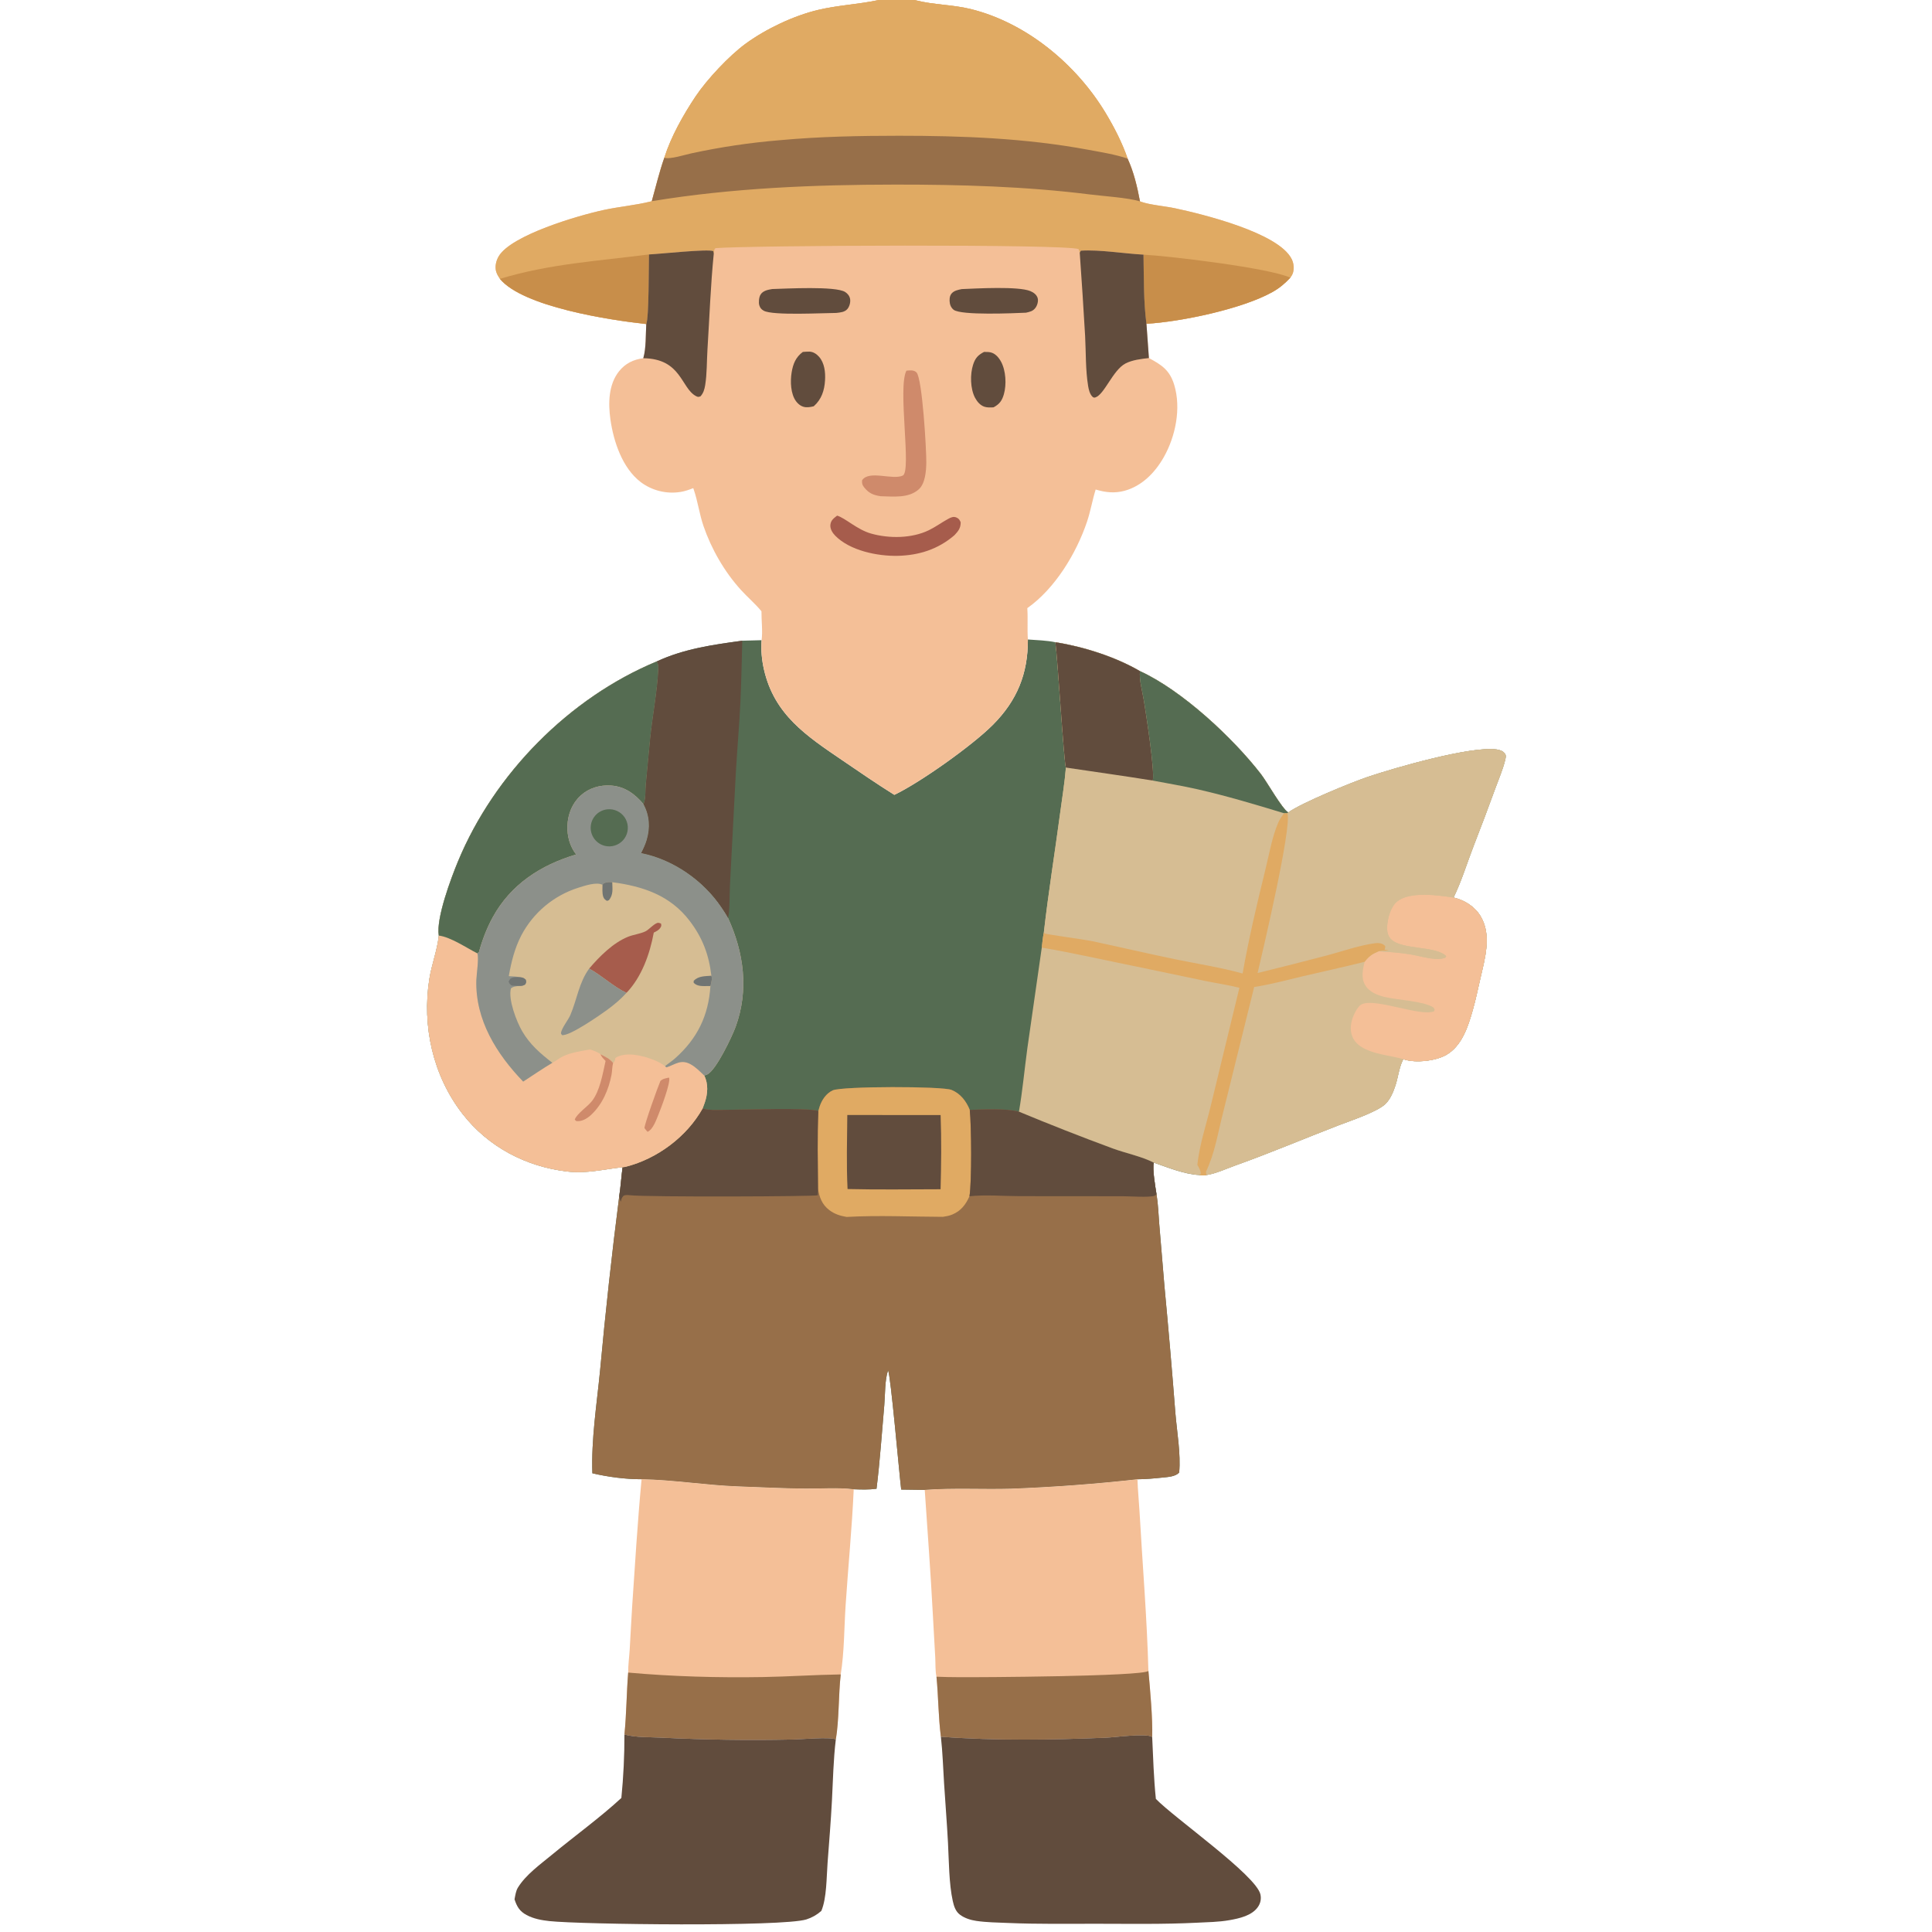 <svg version="1.1" xmlns="http://www.w3.org/2000/svg" style="display: block;" viewBox="0 0 2048 2048" width="800" height="800" preserveAspectRatio="none">
<path transform="translate(0,0)" fill="rgb(85,108,82)" d="M 1089.59 677.892 C 1099.26 678.597 1109.25 678.839 1118.76 680.786 C 1148.45 685.48 1182.37 696.244 1208.36 711.399 C 1252.94 731.762 1306.8 782.054 1336.45 820.317 C 1343.43 829.321 1358.65 856.936 1365.61 861.239 C 1379.45 851.162 1432.45 829.459 1449.9 823.545 C 1478.46 813.864 1559.7 790.536 1586.51 794.452 C 1589.98 794.959 1593.27 796.034 1595.4 799.01 C 1596.8 800.97 1595.97 803.899 1595.43 806.094 C 1592.98 816.029 1588.64 825.991 1585.13 835.613 C 1577.76 855.878 1570.16 876.055 1562.32 896.14 C 1555.2 914.498 1549.45 933.706 1540.84 951.434 C 1552.61 954.244 1563.36 960.932 1569.63 971.511 C 1581.6 991.688 1573.86 1016.76 1569.08 1037.84 C 1566.59 1048.79 1564.25 1059.86 1561.2 1070.67 C 1556.3 1088.06 1549.8 1108.5 1533.21 1118.18 C 1522.29 1124.56 1501.13 1127.02 1488.83 1123.18 C 1488.4 1123.05 1487.99 1122.88 1487.57 1122.73 C 1487.28 1123.33 1486.98 1123.93 1486.69 1124.54 C 1483.03 1132.33 1481.98 1142.1 1479.3 1150.38 C 1477.04 1157.36 1473.76 1165.42 1468.34 1170.49 C 1459.43 1178.82 1431.55 1188.04 1419.43 1192.7 C 1382.76 1206.8 1346.6 1222.22 1309.6 1235.41 C 1299.93 1238.86 1288.99 1244.04 1278.91 1245.6 C 1275.94 1246.23 1274.11 1246.05 1271.18 1245.57 C 1255.23 1244.71 1238.12 1237.63 1223.03 1232.42 C 1221.5 1240.01 1224.7 1257.95 1225.95 1265.9 C 1227.71 1276.45 1228 1287.26 1228.88 1297.9 L 1234.35 1363.25 C 1238.59 1408 1242.45 1452.79 1245.92 1497.6 C 1247.55 1517.45 1251.81 1541.26 1249.98 1560.84 C 1246.32 1565.36 1237.54 1565.74 1232.06 1566.31 C 1223.33 1567.23 1214.54 1568.04 1205.76 1568.08 C 1161.2 1573.06 1116.47 1576.4 1071.67 1578.09 C 1041.41 1578.93 1010.4 1577.07 980.262 1579.35 L 955.313 1578.99 C 953.174 1561.69 944.169 1457.33 941.359 1452.63 C 937.841 1462.93 938.344 1478.52 937.373 1489.58 C 934.785 1519.05 932.795 1548.79 929.142 1578.14 C 921.171 1579.23 912.997 1578.98 904.982 1578.68 C 888.544 1576.65 870.422 1578.09 853.805 1577.95 C 829.794 1577.73 805.728 1576.52 781.732 1575.61 C 747.903 1574.33 713.628 1568.64 680.098 1568.04 C 663.114 1568.09 644.459 1565.61 627.95 1561.73 C 626.692 1525.71 632.543 1488.98 636.078 1453.13 C 641.76 1391.2 648.555 1329.37 656.458 1267.68 C 658.01 1257.61 658.584 1247.39 659.974 1237.28 C 639.923 1239.48 621.892 1244.26 601.373 1241.86 C 557.571 1236.73 517.538 1215.8 490.292 1180.72 C 459.014 1140.45 447.127 1087.67 455.167 1037.55 C 457.573 1022.55 463.21 1008.09 465.011 993.054 C 465.063 992.619 465.104 992.183 465.15 991.748 C 462.144 973.416 478.17 930.781 485.557 912.965 C 523.991 820.271 603.416 739.661 696.165 701.16 C 724.776 687.807 755.883 683.384 786.84 679.183 L 807.32 678.624 C 806.487 688.97 807.583 699.863 809.905 709.966 C 820.882 757.731 854.966 780.126 892.744 805.827 C 911.085 818.305 929.214 830.816 948.043 842.569 C 975.497 829.441 1030.6 790.289 1052.43 768.4 C 1078.18 742.575 1089.75 714.131 1089.59 677.892 z"/>
<path transform="translate(0,0)" fill="rgb(151,111,73)" d="M 867.469 1177.67 C 867.884 1176.1 868.338 1174.54 868.831 1173 C 871.117 1165.99 875.857 1158.98 882.738 1155.82 C 892.406 1151.38 998.753 1151.31 1008.7 1155.37 C 1018.14 1159.22 1024.3 1167.32 1028 1176.53 C 1044.21 1175.95 1064.37 1174.68 1080.14 1178.38 C 1113.02 1192.06 1146.17 1205.07 1179.59 1217.4 C 1193.4 1222.47 1210.09 1225.78 1223.03 1232.42 C 1221.5 1240.01 1224.7 1257.95 1225.95 1265.9 C 1227.71 1276.45 1228 1287.26 1228.88 1297.9 L 1234.35 1363.25 C 1238.59 1408 1242.45 1452.79 1245.92 1497.6 C 1247.55 1517.45 1251.81 1541.26 1249.98 1560.84 C 1246.32 1565.36 1237.54 1565.74 1232.06 1566.31 C 1223.33 1567.23 1214.54 1568.04 1205.76 1568.08 C 1161.2 1573.06 1116.47 1576.4 1071.67 1578.09 C 1041.41 1578.93 1010.4 1577.07 980.262 1579.35 L 955.313 1578.99 C 953.174 1561.69 944.169 1457.33 941.359 1452.63 C 937.841 1462.93 938.344 1478.52 937.373 1489.58 C 934.785 1519.05 932.795 1548.79 929.142 1578.14 C 921.171 1579.23 912.997 1578.98 904.982 1578.68 C 888.544 1576.65 870.422 1578.09 853.805 1577.95 C 829.794 1577.73 805.728 1576.52 781.732 1575.61 C 747.903 1574.33 713.628 1568.64 680.098 1568.04 C 663.114 1568.09 644.459 1565.61 627.95 1561.73 C 626.692 1525.71 632.543 1488.98 636.078 1453.13 C 641.76 1391.2 648.555 1329.37 656.458 1267.68 C 658.01 1257.61 658.584 1247.39 659.974 1237.28 C 661.195 1237.18 662.294 1237.07 663.486 1236.77 C 696.829 1228.22 727.994 1205.03 744.819 1174.99 C 752.53 1177.42 763.172 1176.43 771.309 1176.42 C 788.621 1176.4 856.55 1173.9 867.469 1177.67 z"/>
<path transform="translate(0,0)" fill="rgb(224,170,99)" d="M 867.469 1177.67 C 867.884 1176.1 868.338 1174.54 868.831 1173 C 871.117 1165.99 875.857 1158.98 882.738 1155.82 C 892.406 1151.38 998.753 1151.31 1008.7 1155.37 C 1018.14 1159.22 1024.3 1167.32 1028 1176.53 C 1029.81 1193.91 1030.21 1252.59 1027.68 1268.1 C 1023.72 1276.92 1018.63 1283.68 1009.39 1287.49 C 1006.23 1288.8 1002.89 1289.39 999.521 1289.89 C 965.768 1289.79 931.107 1288.12 897.454 1290 C 890.606 1288.85 884.71 1287.01 879.102 1282.76 C 871.348 1276.87 868.456 1269.01 867.108 1259.77 C 866.937 1232.5 866.274 1204.91 867.469 1177.67 z"/>
<path transform="translate(0,0)" fill="rgb(97,76,61)" d="M 898.174 1181.94 L 997.089 1182.02 C 998.083 1208.1 997.74 1234.56 997.06 1260.65 C 964.213 1260.69 931.28 1261.22 898.444 1260.43 C 897.166 1234.41 897.943 1207.99 898.174 1181.94 z"/>
<path transform="translate(0,0)" fill="rgb(97,76,61)" d="M 744.819 1174.99 C 752.53 1177.42 763.172 1176.43 771.309 1176.42 C 788.621 1176.4 856.55 1173.9 867.469 1177.67 C 866.274 1204.91 866.937 1232.5 867.108 1259.77 L 866.898 1267.01 C 865.199 1268.38 687.224 1269.11 667.465 1266.98 C 664.966 1266.71 663.493 1266.64 661.111 1267.42 C 658.88 1269.76 658.842 1270.74 658.118 1273.81 C 656.854 1271.86 656.802 1269.94 656.458 1267.68 C 658.01 1257.61 658.584 1247.39 659.974 1237.28 C 661.195 1237.18 662.294 1237.07 663.486 1236.77 C 696.829 1228.22 727.994 1205.03 744.819 1174.99 z"/>
<path transform="translate(0,0)" fill="rgb(97,76,61)" d="M 1028 1176.53 C 1044.21 1175.95 1064.37 1174.68 1080.14 1178.38 C 1113.02 1192.06 1146.17 1205.07 1179.59 1217.4 C 1193.4 1222.47 1210.09 1225.78 1223.03 1232.42 C 1221.5 1240.01 1224.7 1257.95 1225.95 1265.9 C 1225.29 1266.45 1224.77 1267.27 1223.95 1267.55 C 1218.1 1269.58 1197.76 1268.06 1190.36 1268.06 L 1080.52 1267.97 C 1063.36 1267.94 1044.65 1266.23 1027.68 1268.1 C 1030.21 1252.59 1029.81 1193.91 1028 1176.53 z"/>
<path transform="translate(0,0)" fill="rgb(214,189,147)" d="M 1118.76 680.786 C 1148.45 685.48 1182.37 696.244 1208.36 711.399 C 1252.94 731.762 1306.8 782.054 1336.45 820.317 C 1343.43 829.321 1358.65 856.936 1365.61 861.239 C 1379.45 851.162 1432.45 829.459 1449.9 823.545 C 1478.46 813.864 1559.7 790.536 1586.51 794.452 C 1589.98 794.959 1593.27 796.034 1595.4 799.01 C 1596.8 800.97 1595.97 803.899 1595.43 806.094 C 1592.98 816.029 1588.64 825.991 1585.13 835.613 C 1577.76 855.878 1570.16 876.055 1562.32 896.14 C 1555.2 914.498 1549.45 933.706 1540.84 951.434 C 1552.61 954.244 1563.36 960.932 1569.63 971.511 C 1581.6 991.688 1573.86 1016.76 1569.08 1037.84 C 1566.59 1048.79 1564.25 1059.86 1561.2 1070.67 C 1556.3 1088.06 1549.8 1108.5 1533.21 1118.18 C 1522.29 1124.56 1501.13 1127.02 1488.83 1123.18 C 1488.4 1123.05 1487.99 1122.88 1487.57 1122.73 C 1487.28 1123.33 1486.98 1123.93 1486.69 1124.54 C 1483.03 1132.33 1481.98 1142.1 1479.3 1150.38 C 1477.04 1157.36 1473.76 1165.42 1468.34 1170.49 C 1459.43 1178.82 1431.55 1188.04 1419.43 1192.7 C 1382.76 1206.8 1346.6 1222.22 1309.6 1235.41 C 1299.93 1238.86 1288.99 1244.04 1278.91 1245.6 C 1275.94 1246.23 1274.11 1246.05 1271.18 1245.57 C 1255.23 1244.71 1238.12 1237.63 1223.03 1232.42 C 1210.09 1225.78 1193.4 1222.47 1179.59 1217.4 C 1146.17 1205.07 1113.02 1192.06 1080.14 1178.38 C 1083.96 1156.13 1086.02 1133.4 1089.06 1111.02 L 1104.32 1004.48 C 1104.93 999.066 1105.43 993.634 1106.53 988.289 C 1111.35 945.96 1118.2 903.755 1123.84 861.517 C 1125.96 845.63 1128.6 829.607 1129.91 813.644 C 1127.93 809.659 1121.1 697.312 1118.76 680.786 z"/>
<path transform="translate(0,0)" fill="rgb(214,189,147)" d="M 1118.76 680.786 C 1148.45 685.48 1182.37 696.244 1208.36 711.399 C 1252.94 731.762 1306.8 782.054 1336.45 820.317 C 1343.43 829.321 1358.65 856.936 1365.61 861.239 L 1364.79 862.078 L 1361.24 862.098 C 1358.71 865.358 1356.47 868.467 1354.85 872.3 C 1348.42 887.553 1345.49 905.008 1341.54 921.066 C 1332.52 957.744 1323.77 994.743 1317.22 1031.96 C 1293.87 1025.48 1269.67 1021.77 1245.94 1016.89 C 1216.21 1010.77 1186.67 1003.79 1156.99 997.505 C 1150 996.025 1108.99 990.431 1107.6 989.558 C 1107.13 989.264 1106.89 988.712 1106.53 988.289 C 1111.35 945.96 1118.2 903.755 1123.84 861.517 C 1125.96 845.63 1128.6 829.607 1129.91 813.644 C 1127.93 809.659 1121.1 697.312 1118.76 680.786 z"/>
<path transform="translate(0,0)" fill="rgb(97,76,61)" d="M 1118.76 680.786 C 1148.45 685.48 1182.37 696.244 1208.36 711.399 C 1207.59 721.303 1211.02 733.175 1212.65 743.136 C 1214.7 755.704 1224.35 817.724 1222 827.444 C 1191.35 822.425 1160.6 818.289 1129.91 813.644 C 1127.93 809.659 1121.1 697.312 1118.76 680.786 z"/>
<path transform="translate(0,0)" fill="rgb(85,108,82)" d="M 1208.36 711.399 C 1252.94 731.762 1306.8 782.054 1336.45 820.317 C 1343.43 829.321 1358.65 856.936 1365.61 861.239 L 1364.79 862.078 L 1361.24 862.098 C 1330.79 852.801 1300.39 843.726 1269.33 836.642 C 1253.67 833.071 1237.76 830.478 1222 827.444 C 1224.35 817.724 1214.7 755.704 1212.65 743.136 C 1211.02 733.175 1207.59 721.303 1208.36 711.399 z"/>
<path transform="translate(0,0)" fill="rgb(214,189,147)" d="M 1461.63 1008.32 C 1472.76 1009.14 1484.01 1009.83 1495.03 1011.67 C 1503.67 1013.11 1512.76 1015.94 1521.46 1016.45 C 1524.48 1016.62 1527.89 1016.59 1530.79 1015.61 C 1532.76 1014.94 1532.08 1015.43 1533.05 1013.57 C 1521.71 1002.18 1485.55 1007.26 1474.32 995.358 C 1470.95 991.786 1470.17 986.87 1470.43 982.131 C 1470.92 973.394 1474.15 961.115 1481.19 955.487 C 1494.81 944.602 1524.97 949.068 1540.84 951.434 C 1552.61 954.244 1563.36 960.932 1569.63 971.511 C 1581.6 991.688 1573.86 1016.76 1569.08 1037.84 C 1566.59 1048.79 1564.25 1059.86 1561.2 1070.67 C 1556.3 1088.06 1549.8 1108.5 1533.21 1118.18 C 1522.29 1124.56 1501.13 1127.02 1488.83 1123.18 C 1488.4 1123.05 1487.99 1122.88 1487.57 1122.73 C 1487.28 1123.33 1486.98 1123.93 1486.69 1124.54 C 1483.03 1132.33 1481.98 1142.1 1479.3 1150.38 C 1477.04 1157.36 1473.76 1165.42 1468.34 1170.49 C 1459.43 1178.82 1431.55 1188.04 1419.43 1192.7 C 1382.76 1206.8 1346.6 1222.22 1309.6 1235.41 C 1299.93 1238.86 1288.99 1244.04 1278.91 1245.6 C 1278.59 1244.56 1278.55 1243.14 1278.41 1242.05 C 1287.9 1222.05 1290.91 1201.3 1296.36 1180.15 L 1329.48 1046.26 C 1346.87 1043.64 1364.06 1038.88 1381.17 1034.85 C 1402.98 1029.71 1424.86 1025.01 1446.59 1019.55 C 1451.17 1013.52 1454.74 1011.24 1461.63 1008.32 z"/>
<path transform="translate(0,0)" fill="rgb(244,191,151)" d="M 1461.63 1008.32 C 1472.76 1009.14 1484.01 1009.83 1495.03 1011.67 C 1503.67 1013.11 1512.76 1015.94 1521.46 1016.45 C 1524.48 1016.62 1527.89 1016.59 1530.79 1015.61 C 1532.76 1014.94 1532.08 1015.43 1533.05 1013.57 C 1521.71 1002.18 1485.55 1007.26 1474.32 995.358 C 1470.95 991.786 1470.17 986.87 1470.43 982.131 C 1470.92 973.394 1474.15 961.115 1481.19 955.487 C 1494.81 944.602 1524.97 949.068 1540.84 951.434 C 1552.61 954.244 1563.36 960.932 1569.63 971.511 C 1581.6 991.688 1573.86 1016.76 1569.08 1037.84 C 1566.59 1048.79 1564.25 1059.86 1561.2 1070.67 C 1556.3 1088.06 1549.8 1108.5 1533.21 1118.18 C 1522.29 1124.56 1501.13 1127.02 1488.83 1123.18 C 1488.4 1123.05 1487.99 1122.88 1487.57 1122.73 C 1475.19 1119.17 1462.33 1118.31 1450.26 1113.39 C 1442.98 1110.43 1436.23 1105.94 1433.34 1098.3 C 1430.59 1091.02 1432.01 1082.87 1435.1 1075.93 C 1436.68 1072.39 1440.05 1065.98 1443.86 1064.4 C 1459.28 1058.03 1505.83 1077.92 1520.18 1072.04 L 1520.8 1070.03 L 1519.53 1067.98 C 1509.18 1061.12 1481.5 1060.11 1468.1 1056.91 C 1459.89 1054.95 1451.22 1051.53 1446.87 1043.8 C 1442.78 1036.54 1444.58 1027.17 1446.59 1019.55 C 1451.17 1013.52 1454.74 1011.24 1461.63 1008.32 z"/>
<path transform="translate(0,0)" fill="rgb(214,189,147)" d="M 1365.61 861.239 C 1379.45 851.162 1432.45 829.459 1449.9 823.545 C 1478.46 813.864 1559.7 790.536 1586.51 794.452 C 1589.98 794.959 1593.27 796.034 1595.4 799.01 C 1596.8 800.97 1595.97 803.899 1595.43 806.094 C 1592.98 816.029 1588.64 825.991 1585.13 835.613 C 1577.76 855.878 1570.16 876.055 1562.32 896.14 C 1555.2 914.498 1549.45 933.706 1540.84 951.434 C 1524.97 949.068 1494.81 944.602 1481.19 955.487 C 1474.15 961.115 1470.92 973.394 1470.43 982.131 C 1470.17 986.87 1470.95 991.786 1474.32 995.358 C 1485.55 1007.26 1521.71 1002.18 1533.05 1013.57 C 1532.08 1015.43 1532.76 1014.94 1530.79 1015.61 C 1527.89 1016.59 1524.48 1016.62 1521.46 1016.45 C 1512.76 1015.94 1503.67 1013.11 1495.03 1011.67 C 1484.01 1009.83 1472.76 1009.14 1461.63 1008.32 C 1465.11 1007.4 1468.73 1008.04 1472.26 1007.25 L 1467.73 1006.74 C 1468.21 1005.36 1468.39 1004.62 1468.45 1003.12 C 1467.8 1002.28 1467.82 1002.19 1466.8 1001.48 C 1464.27 999.716 1460.97 999.428 1458.02 999.812 C 1441.05 1002.02 1423.65 1008.22 1407.11 1012.67 C 1382.5 1019.12 1357.83 1025.38 1333.12 1031.45 C 1338.68 1007.65 1369.3 878.029 1364.79 862.078 L 1365.61 861.239 z"/>
<path transform="translate(0,0)" fill="rgb(224,170,99)" d="M 1361.24 862.098 L 1364.79 862.078 C 1369.3 878.029 1338.68 1007.65 1333.12 1031.45 C 1357.83 1025.38 1382.5 1019.12 1407.11 1012.67 C 1423.65 1008.22 1441.05 1002.02 1458.02 999.812 C 1460.97 999.428 1464.27 999.716 1466.8 1001.48 C 1467.82 1002.19 1467.8 1002.28 1468.45 1003.12 C 1468.39 1004.62 1468.21 1005.36 1467.73 1006.74 L 1472.26 1007.25 C 1468.73 1008.04 1465.11 1007.4 1461.63 1008.32 C 1454.74 1011.24 1451.17 1013.52 1446.59 1019.55 C 1424.86 1025.01 1402.98 1029.71 1381.17 1034.85 C 1364.06 1038.88 1346.87 1043.64 1329.48 1046.26 L 1296.36 1180.15 C 1290.91 1201.3 1287.9 1222.05 1278.41 1242.05 C 1278.55 1243.14 1278.59 1244.56 1278.91 1245.6 C 1275.94 1246.23 1274.11 1246.05 1271.18 1245.57 L 1272.84 1244.55 C 1273.03 1241.01 1270.83 1237.77 1269.23 1234.7 C 1271.57 1213.19 1278.65 1192.31 1283.67 1171.32 L 1313.82 1047.06 C 1301.75 1044.08 1289.22 1042.25 1277.03 1039.73 L 1210.31 1025.76 C 1174.95 1018.66 1139.88 1010.57 1104.32 1004.48 C 1104.93 999.066 1105.43 993.634 1106.53 988.289 C 1106.89 988.712 1107.13 989.264 1107.6 989.558 C 1108.99 990.431 1150 996.025 1156.99 997.505 C 1186.67 1003.79 1216.21 1010.77 1245.94 1016.89 C 1269.67 1021.77 1293.87 1025.48 1317.22 1031.96 C 1323.77 994.743 1332.52 957.744 1341.54 921.066 C 1345.49 905.008 1348.42 887.553 1354.85 872.3 C 1356.47 868.467 1358.71 865.358 1361.24 862.098 z"/>
<path transform="translate(0,0)" fill="rgb(214,189,147)" d="M 465.15 991.748 C 462.144 973.416 478.17 930.781 485.557 912.965 C 523.991 820.271 603.416 739.661 696.165 701.16 C 697.966 703.953 697.994 706.209 697.841 709.431 C 696.675 733.874 691.629 758.746 689.178 783.163 L 684.582 831.654 C 684.059 837.475 684.524 844.517 683.048 850.062 C 682.866 850.744 682.39 851.836 682.149 852.426 C 688.664 864.45 689.435 877.52 685.525 890.521 C 684.068 895.365 681.981 899.798 679.692 904.294 C 713.578 910.95 745.689 933.387 764.857 961.96 C 767.2 965.453 769.677 969.052 771.597 972.798 C 788.577 1009.55 793.965 1049.57 779.841 1088.35 C 776.073 1098.69 759.444 1133.82 749.906 1138.88 C 748.831 1139.45 747.681 1139.76 746.531 1140.11 C 751.024 1149.07 750.241 1159.44 747.108 1168.75 C 746.394 1170.85 745.63 1172.93 744.819 1174.99 C 727.994 1205.03 696.829 1228.22 663.486 1236.77 C 662.294 1237.07 661.195 1237.18 659.974 1237.28 C 639.923 1239.48 621.892 1244.26 601.373 1241.86 C 557.571 1236.73 517.538 1215.8 490.292 1180.72 C 459.014 1140.45 447.127 1087.67 455.167 1037.55 C 457.573 1022.55 463.21 1008.09 465.011 993.054 C 465.063 992.619 465.104 992.183 465.15 991.748 z"/>
<path transform="translate(0,0)" fill="rgb(244,191,151)" d="M 465.15 991.748 C 477.396 993.132 494.487 1004.72 506.004 1010.58 C 507.882 1015.45 505.101 1033.01 504.933 1039.01 C 503.754 1081.2 526.458 1117.33 554.591 1146.53 C 564.846 1139.88 575.016 1132.87 585.517 1126.62 C 589.323 1124.75 592.628 1121.79 596.505 1119.91 C 605.507 1115.54 615.767 1114.22 625.532 1112.48 C 629.415 1113.86 633.312 1114.91 636.528 1117.57 C 641.578 1120.14 646.238 1122.25 649.918 1126.75 C 650.161 1126.53 650.428 1126.32 650.647 1126.07 C 651.883 1124.66 652.028 1123.19 652.419 1121.42 C 659.715 1116.64 670.468 1117.4 678.659 1119.17 C 686.757 1120.92 698.756 1124.93 705.044 1130.3 L 706.485 1131.46 C 716.103 1128.26 721.735 1122.48 732.128 1128.18 C 737.663 1131.21 741.98 1135.84 746.531 1140.11 C 751.024 1149.07 750.241 1159.44 747.108 1168.75 C 746.394 1170.85 745.63 1172.93 744.819 1174.99 C 727.994 1205.03 696.829 1228.22 663.486 1236.77 C 662.294 1237.07 661.195 1237.18 659.974 1237.28 C 639.923 1239.48 621.892 1244.26 601.373 1241.86 C 557.571 1236.73 517.538 1215.8 490.292 1180.72 C 459.014 1140.45 447.127 1087.67 455.167 1037.55 C 457.573 1022.55 463.21 1008.09 465.011 993.054 C 465.063 992.619 465.104 992.183 465.15 991.748 z"/>
<path transform="translate(0,0)" fill="rgb(207,138,107)" d="M 636.528 1117.57 C 641.578 1120.14 646.238 1122.25 649.918 1126.75 C 648.821 1130.73 649.03 1135.19 648.24 1139.3 C 645.247 1154.88 638.612 1170.52 626.874 1181.56 C 623.04 1185.17 617.426 1188.88 611.922 1188.43 C 610.047 1188.27 610.603 1188.28 609.264 1186.68 C 611.767 1180.31 622.955 1173.02 627.505 1167.16 C 636.043 1156.17 638.942 1138.05 641.937 1124.68 C 639.836 1122.45 637.7 1120.47 636.528 1117.57 z"/>
<path transform="translate(0,0)" fill="rgb(207,138,107)" d="M 708.906 1142.34 L 709.362 1142.62 C 710.806 1148.11 700.847 1174.48 698.176 1180.99 C 695.869 1186.61 692.237 1197.38 686.418 1199.78 C 685.248 1198.52 684.215 1197.21 683.172 1195.85 C 683.01 1192.01 697.405 1151.94 700.062 1145.88 C 702.513 1143.44 705.658 1143.1 708.906 1142.34 z"/>
<path transform="translate(0,0)" fill="rgb(85,108,82)" d="M 465.15 991.748 C 462.144 973.416 478.17 930.781 485.557 912.965 C 523.991 820.271 603.416 739.661 696.165 701.16 C 697.966 703.953 697.994 706.209 697.841 709.431 C 696.675 733.874 691.629 758.746 689.178 783.163 L 684.582 831.654 C 684.059 837.475 684.524 844.517 683.048 850.062 C 682.866 850.744 682.39 851.836 682.149 852.426 C 672.954 841.649 662.443 833.751 647.759 832.723 C 636.001 831.9 624.43 835.266 615.619 843.234 C 606.578 851.41 602.013 863.008 601.509 875.049 C 601.048 886.061 603.917 897.034 610.747 905.775 C 573.286 916.924 541.432 937.382 522.238 972.498 C 515.937 984.026 511.129 996.661 507.67 1009.32 L 506.004 1010.58 C 494.487 1004.72 477.396 993.132 465.15 991.748 z"/>
<path transform="translate(0,0)" fill="rgb(140,144,138)" d="M 610.747 905.775 C 603.917 897.034 601.048 886.061 601.509 875.049 C 602.013 863.008 606.578 851.41 615.619 843.234 C 624.43 835.266 636.001 831.9 647.759 832.723 C 662.443 833.751 672.954 841.649 682.149 852.426 C 688.664 864.45 689.435 877.52 685.525 890.521 C 684.068 895.365 681.981 899.798 679.692 904.294 C 713.578 910.95 745.689 933.387 764.857 961.96 C 767.2 965.453 769.677 969.052 771.597 972.798 C 788.577 1009.55 793.965 1049.57 779.841 1088.35 C 776.073 1098.69 759.444 1133.82 749.906 1138.88 C 748.831 1139.45 747.681 1139.76 746.531 1140.11 C 741.98 1135.84 737.663 1131.21 732.128 1128.18 C 721.735 1122.48 716.103 1128.26 706.485 1131.46 L 705.044 1130.3 C 706.228 1129.12 705.798 1129.46 706.96 1128.59 L 710.489 1125.96 C 712.129 1124.74 713.757 1123.53 715.292 1122.18 C 739.111 1101.2 751.065 1076.68 753.077 1045.27 C 753.934 1042.39 755.254 1037.17 754.078 1034.31 C 751.504 1012.05 744.676 993.942 730.945 976.008 C 710.265 948.996 681.508 939.473 649.005 935.176 C 645.482 934.87 643.378 934.974 640.056 936.234 L 638.661 937.93 C 632.294 934.573 619.574 938.998 612.973 941.056 C 586.953 949.296 565.241 967.482 552.564 991.653 C 545.504 1005.32 541.996 1019.71 539.339 1034.76 C 543.317 1035.05 547.51 1035.1 551.412 1035.92 C 554.197 1036.27 555.241 1036.61 557.322 1038.51 C 557.986 1041.15 557.957 1041.12 556.738 1043.57 C 554.385 1045.01 553.073 1045.1 550.334 1045.09 C 546.747 1045.62 544.501 1045.5 541.592 1047.74 C 538.521 1059.35 547.491 1082.79 553.554 1093.18 C 561.845 1107.38 572.709 1116.63 585.517 1126.62 C 575.016 1132.87 564.846 1139.88 554.591 1146.53 C 526.458 1117.33 503.754 1081.2 504.933 1039.01 C 505.101 1033.01 507.882 1015.45 506.004 1010.58 L 507.67 1009.32 C 511.129 996.661 515.937 984.026 522.238 972.498 C 541.432 937.382 573.286 916.924 610.747 905.775 z"/>
<path transform="translate(0,0)" fill="rgb(113,117,115)" d="M 551.412 1035.92 C 554.197 1036.27 555.241 1036.61 557.322 1038.51 C 557.986 1041.15 557.957 1041.12 556.738 1043.57 C 554.385 1045.01 553.073 1045.1 550.334 1045.09 C 547.667 1045.05 545.074 1044.93 542.418 1044.69 C 540.345 1043.08 539.989 1042.87 539.127 1040.42 L 540.851 1037.6 C 543.987 1035.33 547.73 1035.86 551.412 1035.92 z"/>
<path transform="translate(0,0)" fill="rgb(85,108,82)" d="M 643.883 857.912 C 651.038 857.198 658.013 860.441 662.079 866.371 C 666.145 872.302 666.655 879.977 663.409 886.393 C 660.162 892.809 653.677 896.946 646.49 897.183 C 635.877 897.534 626.897 889.405 626.193 878.809 C 625.49 868.213 633.316 858.968 643.883 857.912 z"/>
<path transform="translate(0,0)" fill="rgb(113,117,115)" d="M 638.661 937.93 L 640.056 936.234 C 643.378 934.974 645.482 934.87 649.005 935.176 C 649.182 942.481 650.287 948.167 645.515 954.215 L 643.429 954.988 C 641.459 953.775 640.116 952.739 639.395 950.405 C 638.236 946.657 638.657 941.844 638.661 937.93 z"/>
<path transform="translate(0,0)" fill="rgb(113,117,115)" d="M 754.078 1034.31 C 755.254 1037.17 753.934 1042.39 753.077 1045.27 L 750.718 1045.25 C 745.238 1045.2 739.473 1046.03 735.318 1041.8 L 735.355 1039.66 C 740.46 1034.46 747.254 1034.88 754.078 1034.31 z"/>
<path transform="translate(0,0)" fill="rgb(166,92,76)" d="M 624.551 1026.73 C 635.442 1013.94 649.692 999.597 665.526 993.105 C 671.549 990.636 678.675 990.006 684.432 987.163 C 688.01 985.396 694.493 977.852 698.051 978.208 C 698.73 978.277 700.043 978.793 700.711 979.035 C 701.181 981.344 701.198 981.639 699.822 983.728 C 698.293 986.048 695.458 987.394 693.033 988.588 C 688.868 1011.19 680.299 1035.53 664.107 1052.45 C 650.952 1046.38 637.94 1034.13 624.551 1026.73 z"/>
<path transform="translate(0,0)" fill="rgb(140,144,138)" d="M 664.107 1052.45 C 658.027 1059.19 651.21 1064.92 643.903 1070.28 C 636.181 1075.95 603.837 1098.5 595.75 1097.25 L 594.623 1095.52 C 594.958 1090.13 602.189 1081.61 604.601 1075.98 C 611.754 1059.28 613.555 1041.87 624.551 1026.73 C 637.94 1034.13 650.952 1046.38 664.107 1052.45 z"/>
<path transform="translate(0,0)" fill="rgb(97,76,61)" d="M 696.165 701.16 C 724.776 687.807 755.883 683.384 786.84 679.183 C 786.221 700.756 785.893 722.303 784.882 743.866 C 783.693 769.198 781.404 794.463 779.974 819.783 L 773.711 939.756 C 773.353 945.551 773.635 969.508 771.597 972.798 C 769.677 969.052 767.2 965.453 764.857 961.96 C 745.689 933.387 713.578 910.95 679.692 904.294 C 681.981 899.798 684.068 895.365 685.525 890.521 C 689.435 877.52 688.664 864.45 682.149 852.426 C 682.39 851.836 682.866 850.744 683.048 850.062 C 684.524 844.517 684.059 837.475 684.582 831.654 L 689.178 783.163 C 691.629 758.746 696.675 733.874 697.841 709.431 C 697.994 706.209 697.966 703.953 696.165 701.16 z"/>
<path transform="translate(0,0)" fill="rgb(244,191,151)" d="M 931.522 0 L 969.503 0 C 969.872 0.1 970.239 0.205 970.609 0.301 C 989.475 5.157 1009.66 4.842 1028.83 9.555 C 1088.05 24.115 1140.96 68.172 1172.07 119.895 C 1181.1 134.922 1189.64 151.53 1195.31 168.123 C 1201.9 182.462 1205.5 197.977 1208.42 213.424 C 1208.93 213.611 1209.42 213.808 1209.93 213.985 C 1219.13 217.211 1235.22 218.568 1245.51 220.755 C 1274.43 226.906 1355.29 246.654 1369.22 274.584 C 1371.46 279.06 1372.08 284.678 1370.51 289.475 C 1369.92 291.275 1368.85 292.809 1367.81 294.374 C 1361.99 300.54 1356.47 305.276 1349.05 309.454 C 1317.19 327.377 1252.36 341.05 1215.28 343.219 L 1217.89 379.543 C 1231.42 386.854 1240.03 392.335 1244.77 408.131 C 1252.21 432.911 1246.12 462.655 1233.6 484.729 C 1224.43 500.879 1210.63 515.105 1192.28 520.192 C 1181.74 523.112 1171.76 522.062 1161.45 518.903 C 1157.92 530.267 1156.02 542.036 1152.19 553.32 C 1140.78 586.964 1118.3 623.935 1088.99 644.663 C 1089.74 655.744 1088.81 666.893 1089.59 677.892 C 1089.75 714.131 1078.18 742.575 1052.43 768.4 C 1030.6 790.289 975.497 829.441 948.043 842.569 C 929.214 830.816 911.085 818.305 892.744 805.827 C 854.966 780.126 820.882 757.731 809.905 709.966 C 807.583 699.863 806.487 688.97 807.32 678.624 C 808.615 669.3 807.073 657.541 807.181 647.992 C 800.553 639.874 792.326 633.004 785.282 625.215 C 767.9 605.998 754.095 582.014 745.698 557.536 C 741.309 544.74 739.692 531.19 735.243 518.491 C 735.121 518.143 734.991 517.798 734.866 517.451 C 730.443 519.157 726.115 520.744 721.401 521.475 C 706.495 523.87 691.256 520.103 679.182 511.038 C 659.662 496.119 650.401 468.04 647.073 444.645 C 644.646 427.588 644.957 407.727 656.174 393.599 C 662.78 385.28 671.53 381.034 681.913 379.737 C 685.054 368.82 684.369 354.984 685.079 343.511 C 646.127 339.295 554.585 325.29 529.932 295.612 C 528.444 293.461 526.976 290.955 526.127 288.47 C 524.279 283.06 525.795 276.495 528.621 271.713 C 541.957 249.148 613.273 228.317 640.06 222.569 C 656.535 219.034 673.607 217.6 689.906 213.533 L 690.932 213.268 C 695.274 197.838 698.891 182.325 704.226 167.186 C 711.301 144.784 724.354 121.705 737.392 102.173 C 749.358 84.247 773.129 58.923 790.481 46.28 C 812.135 30.502 841.434 16.635 867.333 10.495 C 888.251 5.537 909.5 4.642 930.322 0.264 L 931.522 0 z"/>
<path transform="translate(0,0)" fill="rgb(224,170,99)" d="M 931.522 0 L 969.503 0 C 969.872 0.1 970.239 0.205 970.609 0.301 C 989.475 5.157 1009.66 4.842 1028.83 9.555 C 1088.05 24.115 1140.96 68.172 1172.07 119.895 C 1181.1 134.922 1189.64 151.53 1195.31 168.123 C 1201.9 182.462 1205.5 197.977 1208.42 213.424 C 1208.93 213.611 1209.42 213.808 1209.93 213.985 C 1219.13 217.211 1235.22 218.568 1245.51 220.755 C 1274.43 226.906 1355.29 246.654 1369.22 274.584 C 1371.46 279.06 1372.08 284.678 1370.51 289.475 C 1369.92 291.275 1368.85 292.809 1367.81 294.374 C 1361.99 300.54 1356.47 305.276 1349.05 309.454 C 1317.19 327.377 1252.36 341.05 1215.28 343.219 C 1212.15 319.497 1212.64 293.903 1212.16 269.926 C 1191.43 268.836 1165.85 264.46 1145.76 265.726 L 1144.56 267.804 L 1143.4 264.094 C 1130.8 258.507 792.966 260.098 758.581 263.037 C 756.223 264.874 757.556 266.336 756.624 268.806 L 756.088 266.201 C 750.719 263.646 698.411 269.315 687.944 269.717 C 687.559 282.598 688.01 336.229 685.079 343.511 C 646.127 339.295 554.585 325.29 529.932 295.612 C 528.444 293.461 526.976 290.955 526.127 288.47 C 524.279 283.06 525.795 276.495 528.621 271.713 C 541.957 249.148 613.273 228.317 640.06 222.569 C 656.535 219.034 673.607 217.6 689.906 213.533 L 690.932 213.268 C 695.274 197.838 698.891 182.325 704.226 167.186 C 711.301 144.784 724.354 121.705 737.392 102.173 C 749.358 84.247 773.129 58.923 790.481 46.28 C 812.135 30.502 841.434 16.635 867.333 10.495 C 888.251 5.537 909.5 4.642 930.322 0.264 L 931.522 0 z"/>
<path transform="translate(0,0)" fill="rgb(224,170,99)" d="M 931.522 0 L 969.503 0 C 969.872 0.1 970.239 0.205 970.609 0.301 C 989.475 5.157 1009.66 4.842 1028.83 9.555 C 1088.05 24.115 1140.96 68.172 1172.07 119.895 C 1181.1 134.922 1189.64 151.53 1195.31 168.123 C 1181.9 163.579 1167.05 161.273 1153.15 158.69 C 1087.23 146.445 1019.81 143.899 952.91 143.911 C 910.922 143.919 868.657 144.751 826.827 148.6 C 795.299 151.185 763.975 155.837 733.057 162.526 C 726.774 163.821 709.802 169.301 704.226 167.186 C 711.301 144.784 724.354 121.705 737.392 102.173 C 749.358 84.247 773.129 58.923 790.481 46.28 C 812.135 30.502 841.434 16.635 867.333 10.495 C 888.251 5.537 909.5 4.642 930.322 0.264 L 931.522 0 z"/>
<path transform="translate(0,0)" fill="rgb(151,111,73)" d="M 704.226 167.186 C 709.802 169.301 726.774 163.821 733.057 162.526 C 763.975 155.837 795.299 151.185 826.827 148.6 C 868.657 144.751 910.922 143.919 952.91 143.911 C 1019.81 143.899 1087.23 146.445 1153.15 158.69 C 1167.05 161.273 1181.9 163.579 1195.31 168.123 C 1201.9 182.462 1205.5 197.977 1208.42 213.424 C 1195.04 209.479 1170.17 207.981 1155.52 206.14 C 1087.47 197.588 1017.54 195.616 949.002 195.68 C 862.936 195.76 776.012 199.247 690.932 213.268 C 695.274 197.838 698.891 182.325 704.226 167.186 z"/>
<path transform="translate(0,0)" fill="rgb(200,142,74)" d="M 529.932 295.612 C 581.808 279.74 634.483 276.622 687.944 269.717 C 687.559 282.598 688.01 336.229 685.079 343.511 C 646.127 339.295 554.585 325.29 529.932 295.612 z"/>
<path transform="translate(0,0)" fill="rgb(200,142,74)" d="M 1212.16 269.926 C 1240.72 271.52 1345.6 284.031 1367.81 294.374 C 1361.99 300.54 1356.47 305.276 1349.05 309.454 C 1317.19 327.377 1252.36 341.05 1215.28 343.219 C 1212.15 319.497 1212.64 293.903 1212.16 269.926 z"/>
<path transform="translate(0,0)" fill="rgb(97,76,61)" d="M 687.944 269.717 C 698.411 269.315 750.719 263.646 756.088 266.201 L 756.624 268.806 C 753.263 302.559 752.061 336.735 749.933 370.594 C 749.161 382.891 749.495 396.129 747.521 408.247 C 746.787 412.757 745.634 416.763 742.509 420.167 C 740.418 420.795 740.02 421.03 737.962 419.97 C 721.764 411.626 722.602 380.215 681.913 379.737 C 685.054 368.82 684.369 354.984 685.079 343.511 C 688.01 336.229 687.559 282.598 687.944 269.717 z"/>
<path transform="translate(0,0)" fill="rgb(97,76,61)" d="M 1144.56 267.804 L 1145.76 265.726 C 1165.85 264.46 1191.43 268.836 1212.16 269.926 C 1212.64 293.903 1212.15 319.497 1215.28 343.219 L 1217.89 379.543 C 1209.83 380.443 1200.3 381.533 1193.05 385.313 C 1179.62 392.31 1170.74 418.348 1161.03 421.326 C 1159.86 421.687 1158.93 421.402 1158.04 420.531 C 1155.18 417.725 1154.09 412.955 1153.46 409.16 C 1150.65 392.14 1151.19 373.393 1150.27 356.118 C 1148.57 326.667 1146.66 297.228 1144.56 267.804 z"/>
<path transform="translate(0,0)" fill="rgb(207,138,107)" d="M 960.85 392.919 C 964.397 392.62 968.629 391.979 971.47 394.722 C 977.726 400.763 982.138 477.758 981.924 490.657 C 981.78 499.334 980.772 512.43 974.098 518.551 C 963.334 528.423 946.852 526.293 933.361 526.005 C 925.71 524.8 920.991 522.856 916.033 516.613 C 914.018 514.076 913.549 512.248 913.879 509.079 C 921.275 498.03 945.887 509.169 956.951 504.146 C 966.606 499.764 951.328 410.865 960.85 392.919 z"/>
<path transform="translate(0,0)" fill="rgb(166,92,76)" d="M 887.377 546.589 C 895.896 549.019 908.593 561.421 923.355 565.592 C 942.522 571.009 966.584 570.847 984.736 561.993 C 991.83 558.533 998.275 553.76 1005.21 549.978 C 1008.04 548.433 1010.8 547.202 1013.96 548.616 C 1016.65 549.817 1017.18 551.146 1018.37 553.614 C 1018.36 559.916 1015.97 562.777 1011.78 567.32 C 994.528 582.194 974.162 588.731 951.427 589.205 C 930.08 589.649 900.935 583.699 885.38 567.854 C 882.454 564.874 879.692 560.501 880.263 556.114 C 880.89 551.305 883.839 549.392 887.377 546.589 z"/>
<path transform="translate(0,0)" fill="rgb(97,76,61)" d="M 818.614 306.388 C 832.88 306.022 885.792 303.054 895.908 309.532 C 898.608 311.261 900.648 313.818 901.162 317.058 C 901.699 320.436 900.511 324.908 898.3 327.529 C 895.371 331.002 890.643 331.229 886.474 331.729 C 873.064 331.746 819.107 334.714 809.612 329.382 C 807.054 327.945 805.806 326.463 804.914 323.667 C 803.962 320.683 804.55 315.162 806.084 312.509 C 808.634 308.102 814.051 307.145 818.614 306.388 z"/>
<path transform="translate(0,0)" fill="rgb(97,76,61)" d="M 1019.55 306.446 C 1035.09 305.815 1079.44 303.255 1092.21 308.576 C 1095.57 309.975 1098.84 312.298 1099.95 315.943 C 1100.92 319.088 1099.61 323.651 1097.66 326.279 C 1094.96 329.918 1091.74 330.528 1087.55 331.475 C 1075.01 332.018 1018.87 334.541 1010.87 328.37 C 1008.7 326.694 1007.36 324.184 1006.89 321.509 C 1006.31 318.185 1006.38 313.957 1008.64 311.229 C 1011.28 308.026 1015.71 307.22 1019.55 306.446 z"/>
<path transform="translate(0,0)" fill="rgb(97,76,61)" d="M 851.021 373.077 C 853.35 372.902 855.72 372.689 858.057 372.75 C 862.039 372.853 865.637 375.256 868.197 378.156 C 874.047 384.784 875.073 394.572 874.585 403.05 C 873.965 413.844 870.852 423.408 862.614 430.654 C 860.015 431.312 857.15 431.853 854.452 431.689 C 850.013 431.42 846.38 428.78 843.811 425.299 C 838.071 417.523 837.636 404.267 839.146 394.935 C 840.624 385.794 843.469 378.663 851.021 373.077 z"/>
<path transform="translate(0,0)" fill="rgb(97,76,61)" d="M 1043.07 373.076 C 1045.28 373.077 1047.6 373.029 1049.78 373.457 C 1054.92 374.469 1058.7 378.928 1061.09 383.297 C 1066.3 392.801 1067.09 407.608 1064.15 417.906 C 1062.18 424.777 1059.47 428.416 1053.22 431.775 C 1050.19 431.971 1046.63 432.136 1043.7 431.208 C 1039.14 429.767 1035.79 425.792 1033.61 421.699 C 1028.5 412.077 1028.23 396.777 1031.54 386.544 C 1033.77 379.645 1036.72 376.39 1043.07 373.076 z"/>
<path transform="translate(0,0)" fill="rgb(244,191,151)" d="M 680.098 1568.04 C 713.628 1568.64 747.903 1574.33 781.732 1575.61 C 805.728 1576.52 829.794 1577.73 853.805 1577.95 C 870.422 1578.09 888.544 1576.65 904.982 1578.68 C 903.132 1619.81 899.103 1660.59 896.394 1701.62 C 894.802 1725.72 895.047 1751.12 891.206 1774.96 C 888.76 1796.3 889.519 1823.77 886.008 1843.84 C 879.392 1840.91 849.409 1843.83 839.893 1843.95 C 793.536 1844.93 747.16 1844.26 700.85 1841.96 C 688.441 1841.31 673.835 1841.91 661.912 1838.63 C 664.144 1816.88 664.132 1794.84 665.896 1773 C 665.824 1764.95 666.999 1756.68 667.503 1748.64 C 668.456 1733.42 669.064 1718.22 670.101 1703 C 673.17 1657.95 675.863 1613.01 680.098 1568.04 z"/>
<path transform="translate(0,0)" fill="rgb(151,111,73)" d="M 665.896 1773 C 712.716 1777.23 761.519 1778.55 808.531 1777.75 C 836.101 1777.28 863.612 1775.38 891.206 1774.96 C 888.76 1796.3 889.519 1823.77 886.008 1843.84 C 879.392 1840.91 849.409 1843.83 839.893 1843.95 C 793.536 1844.93 747.16 1844.26 700.85 1841.96 C 688.441 1841.31 673.835 1841.91 661.912 1838.63 C 664.144 1816.88 664.132 1794.84 665.896 1773 z"/>
<path transform="translate(0,0)" fill="rgb(244,191,151)" d="M 980.262 1579.35 C 1010.4 1577.07 1041.41 1578.93 1071.67 1578.09 C 1116.47 1576.4 1161.2 1573.06 1205.76 1568.08 C 1206.09 1579.26 1207.26 1590.35 1207.89 1601.5 C 1211.07 1657.98 1215.84 1714.74 1217.36 1771.26 C 1219.14 1790.9 1222.01 1821.97 1221.36 1841.2 C 1214.71 1837.03 1181.94 1841.63 1172.65 1842.01 C 1114.19 1844.41 1055.78 1845.37 997.381 1840.99 C 994.67 1820.02 994.768 1798.5 992.712 1777.39 C 991.31 1771.11 991.765 1763.56 991.405 1757.08 L 988.856 1711.46 C 986.549 1667.41 983.217 1623.36 980.262 1579.35 z"/>
<path transform="translate(0,0)" fill="rgb(151,111,73)" d="M 1217.36 1771.26 C 1219.14 1790.9 1222.01 1821.97 1221.36 1841.2 C 1214.71 1837.03 1181.94 1841.63 1172.65 1842.01 C 1114.19 1844.41 1055.78 1845.37 997.381 1840.99 C 994.67 1820.02 994.768 1798.5 992.712 1777.39 C 1000.42 1777.78 1008.17 1777.79 1015.89 1777.88 C 1036.6 1778.12 1211.43 1777.06 1217.36 1771.26 z"/>
<path transform="translate(0,0)" fill="rgb(97,76,61)" d="M 661.912 1838.63 C 673.835 1841.91 688.441 1841.31 700.85 1841.96 C 747.16 1844.26 793.536 1844.93 839.893 1843.95 C 849.409 1843.83 879.392 1840.91 886.008 1843.84 C 883.409 1865.14 883.01 1887.46 881.881 1908.92 C 880.723 1930.93 878.897 1953 877.244 1974.98 C 876.124 1989.89 876.385 2012.21 870.658 2025.64 C 866.058 2029.74 860.635 2032.83 854.752 2034.68 C 829.263 2042.61 616.135 2040.07 582.413 2036.44 C 574.118 2035.55 565.581 2033.97 558.156 2029.98 C 550.794 2026.02 547.919 2021.09 545.421 2013.35 C 546.256 2009.18 546.791 2004.51 549.058 2000.84 C 557.501 1987.16 572.769 1976.29 585.008 1966.17 C 608.321 1946.89 636.915 1926.09 658.67 1905.9 C 660.892 1883.54 661.974 1861.09 661.912 1838.63 z"/>
<path transform="translate(0,0)" fill="rgb(97,76,61)" d="M 997.381 1840.99 C 1055.78 1845.37 1114.19 1844.41 1172.65 1842.01 C 1181.94 1841.63 1214.71 1837.03 1221.36 1841.2 C 1222.37 1863.05 1223.02 1885.14 1225.27 1906.9 C 1244.52 1926.93 1331.74 1987.94 1336.12 2008.22 C 1337.11 2012.85 1336.23 2017.38 1333.56 2021.29 C 1327.12 2030.73 1313.8 2033.58 1303.23 2035.46 C 1291.91 2037.47 1280 2037.59 1268.53 2038.17 C 1233.55 2039.92 1198.2 2039.29 1163.17 2039.27 C 1131.64 2039.24 1099.91 2039.77 1068.42 2038.42 C 1057.3 2037.94 1045.9 2037.86 1034.88 2036.23 C 1028.94 2035.36 1022.5 2033.34 1017.65 2029.71 C 1012.93 2026.18 1011.21 2020.68 1009.97 2015.11 C 1005.91 1996.88 1005.91 1972.32 1004.91 1953.5 C 1003.8 1932.48 1002.09 1911.49 1000.76 1890.47 C 999.725 1874 999.224 1857.38 997.381 1840.99 z"/>
</svg>